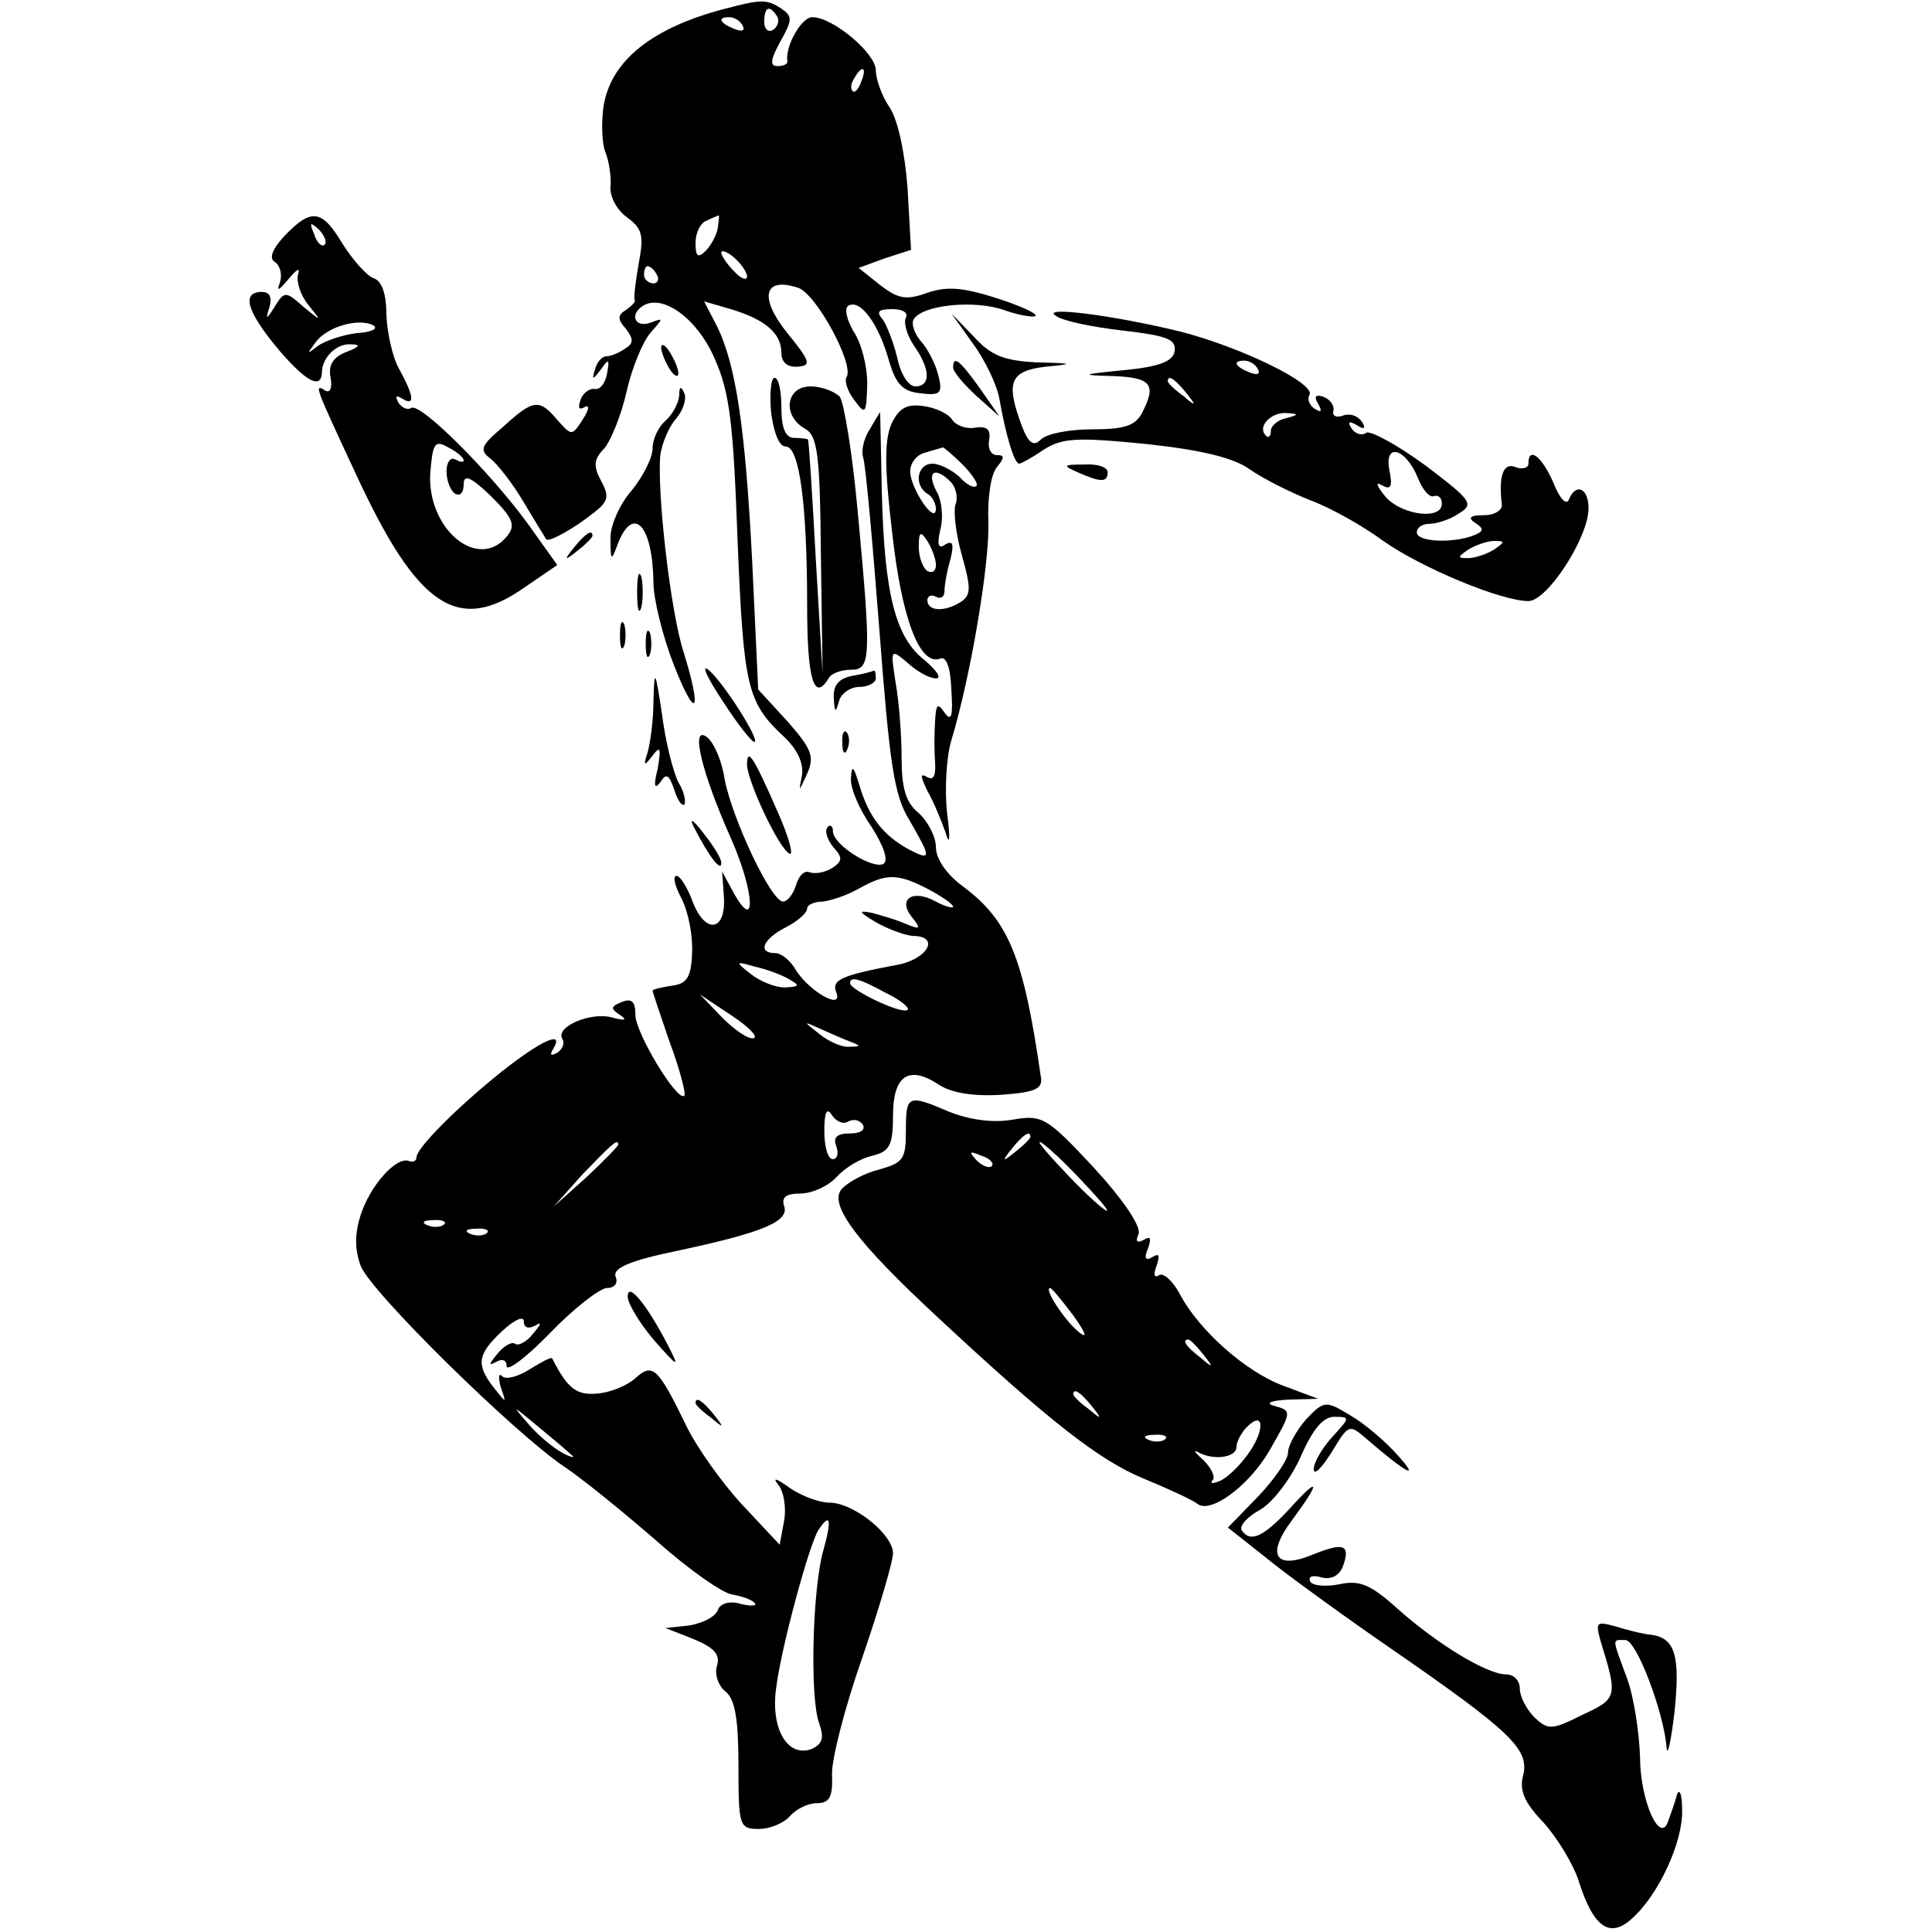 <?xml version="1.0" standalone="no"?>
<!DOCTYPE svg PUBLIC "-//W3C//DTD SVG 20010904//EN"
 "http://www.w3.org/TR/2001/REC-SVG-20010904/DTD/svg10.dtd">
<svg version="1.0" xmlns="http://www.w3.org/2000/svg"
 width="225pt" height="225pt" viewBox="0 0 225 225"
 preserveAspectRatio="xMidYMid meet">

<g transform="translate(0,225) scale(0.1,-0.1)"
fill="#000000" stroke="none">
<path d="M845 2240 c-85 -22 -133 -60 -142 -113 -3 -20 -2 -44 2 -54 4 -10 7
-28 6 -40 -1 -12 7 -27 19 -36 18 -13 20 -21 14 -53 -4 -22 -6 -41 -5 -43 2
-2 -3 -7 -10 -12 -10 -6 -10 -11 0 -22 9 -12 9 -17 -1 -23 -7 -5 -17 -9 -22
-9 -5 0 -11 -7 -13 -15 -4 -13 -3 -13 7 0 9 13 10 12 7 -5 -2 -11 -8 -19 -14
-18 -6 1 -14 -4 -17 -13 -3 -9 -2 -12 5 -8 6 3 5 -3 -2 -14 -13 -20 -13 -20
-30 -1 -21 25 -28 24 -63 -8 -26 -22 -28 -27 -15 -37 8 -6 26 -29 39 -51 13
-22 25 -41 26 -43 3 -4 32 12 57 32 15 12 17 18 7 36 -9 17 -9 25 4 38 8 10
20 40 26 67 6 27 19 58 28 68 15 17 15 17 -1 11 -18 -6 -24 10 -8 20 23 14 63
-15 83 -61 18 -40 22 -76 27 -213 7 -170 11 -188 54 -228 16 -15 23 -31 21
-45 -4 -20 -4 -20 6 2 9 20 5 29 -23 61 l-34 37 -7 149 c-8 156 -19 231 -42
276 l-14 27 31 -9 c40 -12 59 -28 59 -51 0 -11 7 -17 19 -16 16 1 15 6 -12 39
-33 41 -28 66 12 53 21 -6 66 -89 57 -104 -3 -4 1 -17 9 -27 13 -18 14 -16 15
19 0 21 -7 48 -16 61 -8 14 -11 27 -6 30 14 8 35 -21 47 -63 8 -28 16 -37 37
-39 23 -3 26 0 21 20 -3 13 -12 31 -20 40 -8 9 -12 21 -9 26 10 17 71 23 105
11 17 -6 34 -9 37 -7 2 3 -18 12 -46 21 -38 12 -57 14 -80 6 -25 -9 -34 -7
-55 9 l-25 20 30 11 31 10 -4 71 c-3 41 -11 80 -21 95 -9 13 -16 33 -16 43 0
20 -50 62 -74 62 -13 0 -32 -35 -29 -51 1 -3 -4 -6 -11 -6 -10 0 -9 7 3 29 14
25 14 29 1 38 -17 11 -23 11 -65 0z m60 -9 c3 -5 1 -12 -5 -16 -5 -3 -10 1
-10 9 0 18 6 21 15 7z m-40 -11 c3 -6 -1 -7 -9 -4 -18 7 -21 14 -7 14 6 0 13
-4 16 -10z m138 -65 c-3 -9 -8 -14 -10 -11 -3 3 -2 9 2 15 9 16 15 13 8 -4z
m-167 -170 c-1 -8 -8 -21 -14 -27 -9 -9 -12 -7 -12 9 0 12 6 24 13 26 6 3 13
6 14 6 1 1 0 -6 -1 -14z m34 -57 c0 -5 -7 -3 -15 6 -8 8 -15 18 -15 22 0 3 7
1 15 -6 8 -7 15 -17 15 -22z m-105 2 c3 -5 1 -10 -4 -10 -6 0 -11 5 -11 10 0
6 2 10 4 10 3 0 8 -4 11 -10z m290 -50 c-3 -5 1 -20 9 -32 20 -28 20 -48 2
-48 -8 0 -17 14 -21 33 -4 17 -12 38 -17 45 -8 9 -5 12 11 12 12 0 19 -4 16
-10z"/>
<path d="M332 1976 c-15 -16 -19 -27 -12 -31 6 -4 9 -14 6 -24 -4 -11 -2 -10
10 4 10 12 14 14 11 5 -2 -8 3 -24 12 -35 16 -20 16 -20 -6 -2 -20 18 -22 18
-33 0 -10 -16 -11 -16 -6 0 3 11 0 17 -9 17 -25 0 -17 -24 21 -69 32 -37 49
-45 49 -23 1 16 17 32 33 31 13 0 11 -3 -5 -9 -15 -6 -21 -15 -18 -30 2 -11 0
-18 -6 -15 -14 9 -12 5 35 -96 72 -156 119 -188 197 -133 l38 26 -35 49 c-44
60 -124 140 -135 134 -4 -3 -11 0 -15 6 -4 8 -3 9 4 5 16 -10 14 3 -3 34 -8
14 -14 42 -15 63 0 24 -5 40 -15 43 -8 3 -24 21 -36 40 -24 40 -36 42 -67 10z
m46 -11 c-3 -3 -9 2 -12 12 -6 14 -5 15 5 6 7 -7 10 -15 7 -18z m37 -103 c-16
-2 -37 -9 -45 -15 -13 -10 -13 -10 -2 5 14 18 50 28 67 19 6 -4 -3 -8 -20 -9z
m125 -148 c0 -3 -4 -2 -10 1 -5 3 -10 -3 -10 -14 0 -11 5 -23 10 -26 6 -3 10
1 10 11 0 12 8 9 32 -14 26 -26 29 -34 18 -47 -33 -40 -92 8 -89 73 3 36 5 40
21 31 10 -5 18 -12 18 -15z"/>
<path d="M1230 1882 c8 -6 43 -13 78 -17 51 -6 62 -10 60 -24 -2 -12 -18 -18
-58 -22 -52 -5 -53 -6 -12 -7 43 -2 49 -10 32 -43 -8 -15 -21 -19 -58 -19 -27
0 -53 -5 -60 -12 -8 -8 -14 -5 -22 16 -19 51 -14 64 28 69 33 3 33 4 -11 5
-38 2 -53 8 -73 30 l-26 27 25 -35 c14 -19 28 -48 31 -65 7 -40 17 -75 23 -75
2 0 15 7 28 16 22 14 38 15 119 7 65 -7 103 -16 122 -30 16 -11 48 -27 71 -36
24 -9 61 -30 84 -47 44 -31 137 -70 169 -70 22 0 70 74 70 108 0 24 -15 30
-23 10 -3 -7 -11 2 -18 20 -13 30 -29 43 -29 22 0 -5 -7 -7 -15 -4 -14 6 -20
-10 -16 -43 1 -7 -8 -13 -21 -13 -16 0 -19 -3 -10 -9 11 -7 10 -10 -3 -15 -25
-9 -65 -7 -65 4 0 6 7 10 15 10 8 0 24 5 34 12 18 11 15 15 -39 56 -33 24 -64
41 -69 38 -5 -4 -13 -1 -17 5 -5 8 -3 9 6 4 9 -6 11 -4 6 4 -5 7 -14 10 -22 7
-8 -3 -13 0 -11 6 1 6 -4 13 -12 16 -9 3 -11 0 -6 -8 5 -9 4 -11 -4 -6 -6 4
-9 11 -6 16 8 13 -80 56 -151 74 -78 19 -164 30 -144 18z m235 -62 c3 -6 -1
-7 -9 -4 -18 7 -21 14 -7 14 6 0 13 -4 16 -10z m-84 -27 c13 -16 12 -17 -3 -4
-10 7 -18 15 -18 17 0 8 8 3 21 -13z m117 -30 c-10 -2 -18 -9 -18 -15 0 -6 -3
-9 -6 -5 -10 10 6 27 24 26 15 -1 15 -2 0 -6z m153 -69 c5 -13 13 -23 18 -22
5 2 10 -1 10 -7 3 -21 -45 -16 -65 6 -10 12 -13 19 -5 14 11 -6 13 -2 9 18 -6
32 19 25 33 -9z m89 -84 c-8 -5 -22 -10 -30 -10 -13 0 -13 1 0 10 8 5 22 10
30 10 13 0 13 -1 0 -10z"/>
<path d="M770 1845 c0 -5 5 -17 10 -25 5 -8 10 -10 10 -5 0 6 -5 17 -10 25 -5
8 -10 11 -10 5z"/>
<path d="M1110 1822 c0 -5 12 -19 27 -33 l27 -24 -23 33 c-23 32 -31 39 -31
24z"/>
<path d="M898 1770 c3 -23 9 -40 17 -40 16 0 25 -67 25 -186 0 -85 8 -112 25
-84 3 6 15 10 26 10 23 0 24 12 8 183 -6 67 -16 128 -21 135 -6 6 -21 12 -34
12 -29 0 -33 -34 -7 -49 15 -8 18 -28 19 -148 l2 -138 -8 135 c-4 74 -8 136
-9 138 0 1 -8 2 -16 2 -10 0 -15 11 -15 35 0 19 -3 35 -8 35 -4 0 -6 -18 -4
-40z"/>
<path d="M791 1789 c-1 -9 -8 -22 -16 -29 -8 -7 -15 -21 -15 -32 0 -11 -11
-33 -25 -50 -14 -16 -25 -42 -24 -56 0 -26 1 -26 9 -4 18 44 40 20 41 -46 0
-20 11 -64 24 -97 26 -66 33 -55 11 16 -15 46 -31 185 -27 229 2 14 10 33 18
42 8 9 13 23 10 30 -4 9 -6 8 -6 -3z"/>
<path d="M1038 1756 c-8 -19 -8 -51 1 -126 11 -100 32 -156 56 -147 7 3 12
-10 13 -37 2 -30 0 -37 -8 -26 -8 12 -10 10 -11 -10 -1 -14 -1 -36 0 -48 1
-16 -2 -21 -9 -17 -9 5 -8 1 0 -16 7 -12 16 -34 21 -48 5 -17 6 -9 2 22 -3 27
-1 65 5 85 23 76 45 209 43 255 -1 27 3 55 10 63 9 11 9 14 0 14 -7 0 -11 8
-9 18 2 12 -3 16 -16 14 -10 -2 -22 2 -27 9 -4 7 -19 14 -33 16 -20 3 -29 -2
-38 -21z m83 -47 c11 -11 19 -23 16 -25 -3 -3 -12 2 -20 11 -9 8 -23 15 -31
15 -18 0 -22 -25 -6 -35 6 -3 10 -12 10 -18 -1 -19 -30 25 -30 44 0 10 8 20
18 22 9 3 18 5 20 6 1 0 11 -8 23 -20z m-14 -20 c6 -6 9 -18 6 -26 -3 -7 0
-34 7 -59 11 -39 11 -47 -1 -55 -19 -12 -39 -11 -39 2 0 5 5 7 10 4 6 -3 10 0
10 7 0 7 3 24 7 37 4 17 3 22 -6 17 -8 -6 -10 -1 -6 17 4 14 2 35 -5 46 -11
22 -1 28 17 10z m-17 -97 c0 -7 -4 -10 -10 -7 -5 3 -10 16 -10 28 0 18 2 19
10 7 5 -8 10 -21 10 -28z"/>
<path d="M1013 1750 c-7 -10 -10 -25 -8 -32 3 -7 11 -97 19 -200 12 -157 17
-194 35 -223 26 -45 26 -48 -1 -34 -29 16 -46 37 -57 74 -7 23 -9 25 -10 9 -1
-12 10 -37 24 -57 14 -22 20 -39 14 -43 -12 -7 -59 22 -59 38 0 6 -3 8 -6 5
-4 -4 -1 -14 6 -23 12 -13 11 -17 -1 -25 -8 -5 -19 -7 -26 -5 -6 3 -13 -4 -16
-15 -3 -10 -10 -19 -15 -19 -14 0 -59 96 -68 142 -3 21 -12 42 -20 49 -21 17
-7 -41 28 -119 27 -62 29 -110 2 -61 l-13 24 2 -29 c3 -40 -21 -45 -36 -7 -6
17 -15 31 -19 31 -5 0 -2 -12 6 -27 8 -16 13 -44 12 -63 -1 -28 -6 -36 -24
-38 -12 -2 -22 -4 -22 -6 0 -1 9 -28 20 -60 12 -32 19 -60 17 -62 -8 -8 -57
73 -57 94 0 15 -4 20 -16 15 -13 -5 -13 -8 -2 -15 9 -6 6 -7 -9 -3 -25 7 -67
-11 -58 -25 3 -5 0 -12 -6 -16 -8 -4 -9 -3 -5 4 14 23 -13 11 -61 -27 -51 -41
-98 -88 -98 -99 0 -4 -4 -6 -9 -4 -15 5 -45 -29 -56 -63 -7 -22 -7 -40 0 -59
11 -30 179 -195 237 -234 21 -14 69 -53 107 -86 37 -33 78 -62 89 -63 11 -2
23 -6 26 -10 3 -3 -4 -4 -16 -1 -13 4 -24 1 -27 -7 -3 -8 -17 -15 -33 -18
l-28 -3 33 -13 c24 -10 31 -18 27 -31 -3 -9 1 -23 10 -30 11 -9 15 -32 15 -86
0 -71 1 -74 24 -74 13 0 29 7 36 15 7 8 21 15 31 15 15 0 19 7 18 33 -1 17 15
79 35 136 20 58 36 113 36 122 0 22 -46 59 -74 59 -12 0 -33 8 -46 17 -17 12
-21 13 -13 3 6 -8 9 -27 6 -42 l-5 -27 -44 47 c-24 26 -53 67 -65 92 -33 68
-39 73 -59 55 -10 -9 -30 -17 -45 -18 -24 -2 -34 6 -52 41 -1 2 -12 -4 -25
-12 -14 -9 -28 -13 -33 -9 -4 5 -5 -1 -2 -12 7 -20 7 -20 -8 -1 -21 27 -19 39
10 66 14 13 25 18 25 11 0 -7 5 -9 13 -5 8 5 8 3 -2 -9 -7 -9 -17 -15 -21 -12
-4 3 -14 -3 -21 -12 -10 -12 -10 -14 -1 -9 7 4 12 2 12 -5 0 -7 23 10 51 39
28 29 58 52 66 52 9 0 13 6 10 13 -4 10 16 19 75 31 98 21 128 34 121 52 -3
10 3 14 19 14 14 0 33 9 42 19 10 11 28 22 42 25 20 5 24 12 24 47 0 46 18 59
53 36 15 -10 41 -14 73 -12 41 3 49 7 46 22 -20 138 -37 181 -91 221 -19 14
-31 32 -31 45 0 12 -9 30 -20 40 -15 12 -20 29 -20 64 0 27 -3 66 -7 88 -6 39
-6 40 14 23 11 -10 25 -18 33 -18 7 0 1 9 -13 21 -34 26 -47 77 -50 194 -1 52
-2 95 -2 95 0 0 -6 -9 -12 -20z m67 -535 c17 -9 30 -18 30 -21 0 -2 -9 0 -20
6 -27 15 -45 3 -28 -18 11 -14 10 -15 -7 -8 -11 5 -29 10 -40 13 -16 3 -15 1
5 -11 14 -8 33 -15 43 -16 33 0 17 -28 -20 -34 -63 -12 -75 -17 -69 -32 8 -21
-31 1 -47 26 -6 11 -17 20 -24 20 -21 0 -15 16 12 30 14 7 25 17 25 22 0 4 8
8 18 8 9 1 28 7 42 15 32 18 45 18 80 0z m-160 -106 c12 -7 11 -8 -6 -9 -11 0
-29 7 -40 16 -18 14 -18 15 6 8 14 -3 32 -10 40 -15z m111 -15 c17 -8 29 -18
26 -20 -6 -6 -67 23 -67 31 0 8 10 6 41 -11z m-153 -53 c-6 -2 -22 9 -37 24
l-26 27 36 -24 c20 -13 32 -25 27 -27z m112 -4 c13 -5 13 -6 -1 -6 -8 -1 -24
6 -35 15 -19 15 -19 15 1 6 11 -5 27 -12 35 -15z m-2 -93 c6 3 13 2 17 -4 3
-6 -3 -10 -15 -10 -16 0 -20 -5 -16 -15 3 -8 1 -15 -4 -15 -6 0 -10 15 -10 33
0 22 3 28 9 18 5 -7 13 -11 19 -7z m-268 -27 c0 -2 -17 -19 -37 -38 l-38 -34
34 38 c33 34 41 42 41 34z m-203 -93 c-3 -3 -12 -4 -19 -1 -8 3 -5 6 6 6 11 1
17 -2 13 -5z m50 -10 c-3 -3 -12 -4 -19 -1 -8 3 -5 6 6 6 11 1 17 -2 13 -5z
m98 -258 c6 -4 1 -4 -10 2 -11 6 -29 21 -40 34 -19 22 -19 22 10 -2 17 -14 35
-29 40 -34z m294 -111 c-13 -45 -16 -173 -5 -202 6 -17 4 -24 -9 -30 -28 -10
-48 24 -41 72 6 47 38 165 49 183 14 21 16 13 6 -23z"/>
<path d="M1255 1700 c27 -12 35 -12 35 0 0 6 -12 10 -27 9 -25 0 -26 -1 -8 -9z"/>
<path d="M669 1613 c-13 -16 -12 -17 4 -4 9 7 17 15 17 17 0 8 -8 3 -21 -13z"/>
<path d="M742 1560 c0 -19 2 -27 5 -17 2 9 2 25 0 35 -3 9 -5 1 -5 -18z"/>
<path d="M722 1510 c0 -14 2 -19 5 -12 2 6 2 18 0 25 -3 6 -5 1 -5 -13z"/>
<path d="M752 1500 c0 -14 2 -19 5 -12 2 6 2 18 0 25 -3 6 -5 1 -5 -13z"/>
<path d="M842 1433 c18 -28 35 -49 37 -47 5 4 -37 70 -54 84 -9 7 -1 -10 17
-37z"/>
<path d="M761 1433 c0 -23 -4 -50 -7 -60 -5 -15 -4 -16 6 -3 9 12 10 9 6 -15
-5 -20 -4 -25 3 -16 7 11 10 9 16 -8 4 -13 9 -20 12 -18 2 3 0 15 -7 26 -6 12
-15 47 -19 79 -8 53 -9 54 -10 15z"/>
<path d="M993 1463 c-16 -3 -23 -11 -22 -26 1 -17 2 -18 6 -4 2 9 13 17 24 17
10 0 19 5 19 10 0 6 -1 9 -2 9 -2 -1 -13 -4 -25 -6z"/>
<path d="M981 1384 c0 -11 3 -14 6 -6 3 7 2 16 -1 19 -3 4 -6 -2 -5 -13z"/>
<path d="M870 1359 c1 -20 36 -95 49 -103 6 -4 0 19 -14 50 -28 64 -35 74 -35
53z"/>
<path d="M809 1285 c17 -33 31 -51 31 -40 0 6 -10 21 -21 35 -13 17 -17 18
-10 5z"/>
<path d="M1055 933 c0 -33 -3 -37 -31 -45 -17 -4 -37 -15 -44 -23 -15 -18 18
-62 113 -150 131 -122 188 -166 239 -187 29 -12 57 -25 62 -29 15 -13 60 20
84 61 27 47 27 47 5 53 -10 3 -2 6 17 7 l35 1 -40 15 c-44 16 -99 65 -121 107
-8 15 -19 25 -24 22 -6 -4 -7 1 -3 11 4 12 3 15 -5 10 -8 -5 -10 -1 -5 10 4
12 3 15 -5 10 -8 -4 -10 -2 -6 7 3 9 -18 40 -52 77 -55 59 -60 62 -95 56 -23
-4 -50 0 -73 9 -49 21 -51 20 -51 -22z m145 -7 c0 -2 -8 -10 -17 -17 -16 -13
-17 -12 -4 4 13 16 21 21 21 13z m55 -46 c21 -22 37 -40 34 -40 -3 0 -23 18
-44 40 -21 22 -37 40 -34 40 3 0 23 -18 44 -40z m-100 12 c-3 -3 -11 0 -18 7
-9 10 -8 11 6 5 10 -3 15 -9 12 -12z m95 -174 c15 -21 17 -28 6 -19 -16 13
-41 51 -33 51 2 0 14 -15 27 -32z m151 -45 c13 -16 12 -17 -3 -4 -17 13 -22
21 -14 21 2 0 10 -8 17 -17z m-130 -60 c13 -16 12 -17 -3 -4 -10 7 -18 15 -18
17 0 8 8 3 21 -13z m182 -57 c-10 -14 -25 -28 -33 -31 -8 -3 -11 -3 -8 1 4 3
-1 14 -10 23 -10 9 -13 13 -7 10 17 -10 45 -7 45 6 0 6 6 17 12 23 21 21 21
-5 1 -32z m-96 18 c-3 -3 -12 -4 -19 -1 -8 3 -5 6 6 6 11 1 17 -2 13 -5z"/>
<path d="M731 740 c0 -8 14 -31 30 -50 30 -34 31 -34 16 -5 -24 46 -46 73 -46
55z"/>
<path d="M810 616 c0 -2 8 -10 18 -17 15 -13 16 -12 3 4 -13 16 -21 21 -21 13z"/>
<path d="M1521 597 c-11 -13 -21 -30 -21 -39 0 -8 -16 -31 -35 -51 l-35 -36
43 -34 c23 -19 89 -67 147 -107 139 -96 161 -117 154 -147 -5 -18 1 -32 24
-56 16 -18 35 -49 41 -69 17 -53 36 -66 62 -42 31 28 59 89 58 126 0 18 -3 26
-6 18 -2 -8 -7 -22 -10 -30 -9 -30 -33 22 -33 74 -1 28 -7 69 -15 91 -18 49
-18 45 -2 45 13 0 45 -85 48 -126 1 -10 5 8 9 41 7 66 1 87 -26 91 -11 1 -30
6 -43 10 -22 6 -23 5 -17 -17 20 -65 20 -67 -21 -86 -36 -18 -40 -18 -56 -3
-9 9 -17 24 -17 33 0 10 -7 17 -16 17 -22 0 -80 35 -127 77 -31 28 -44 33 -67
28 -15 -3 -31 -2 -34 3 -3 6 2 8 13 5 11 -3 21 2 25 13 9 25 1 28 -34 14 -45
-19 -56 -1 -25 40 34 46 32 52 -4 12 -30 -32 -45 -39 -55 -24 -3 5 7 16 22 24
15 9 36 37 47 62 14 32 26 46 39 46 19 0 18 -1 -2 -23 -12 -13 -22 -30 -22
-38 0 -8 9 1 21 20 20 33 20 33 42 14 44 -38 62 -48 35 -18 -15 17 -40 38 -56
47 -28 17 -30 17 -51 -5z"/>
</g>
</svg>
